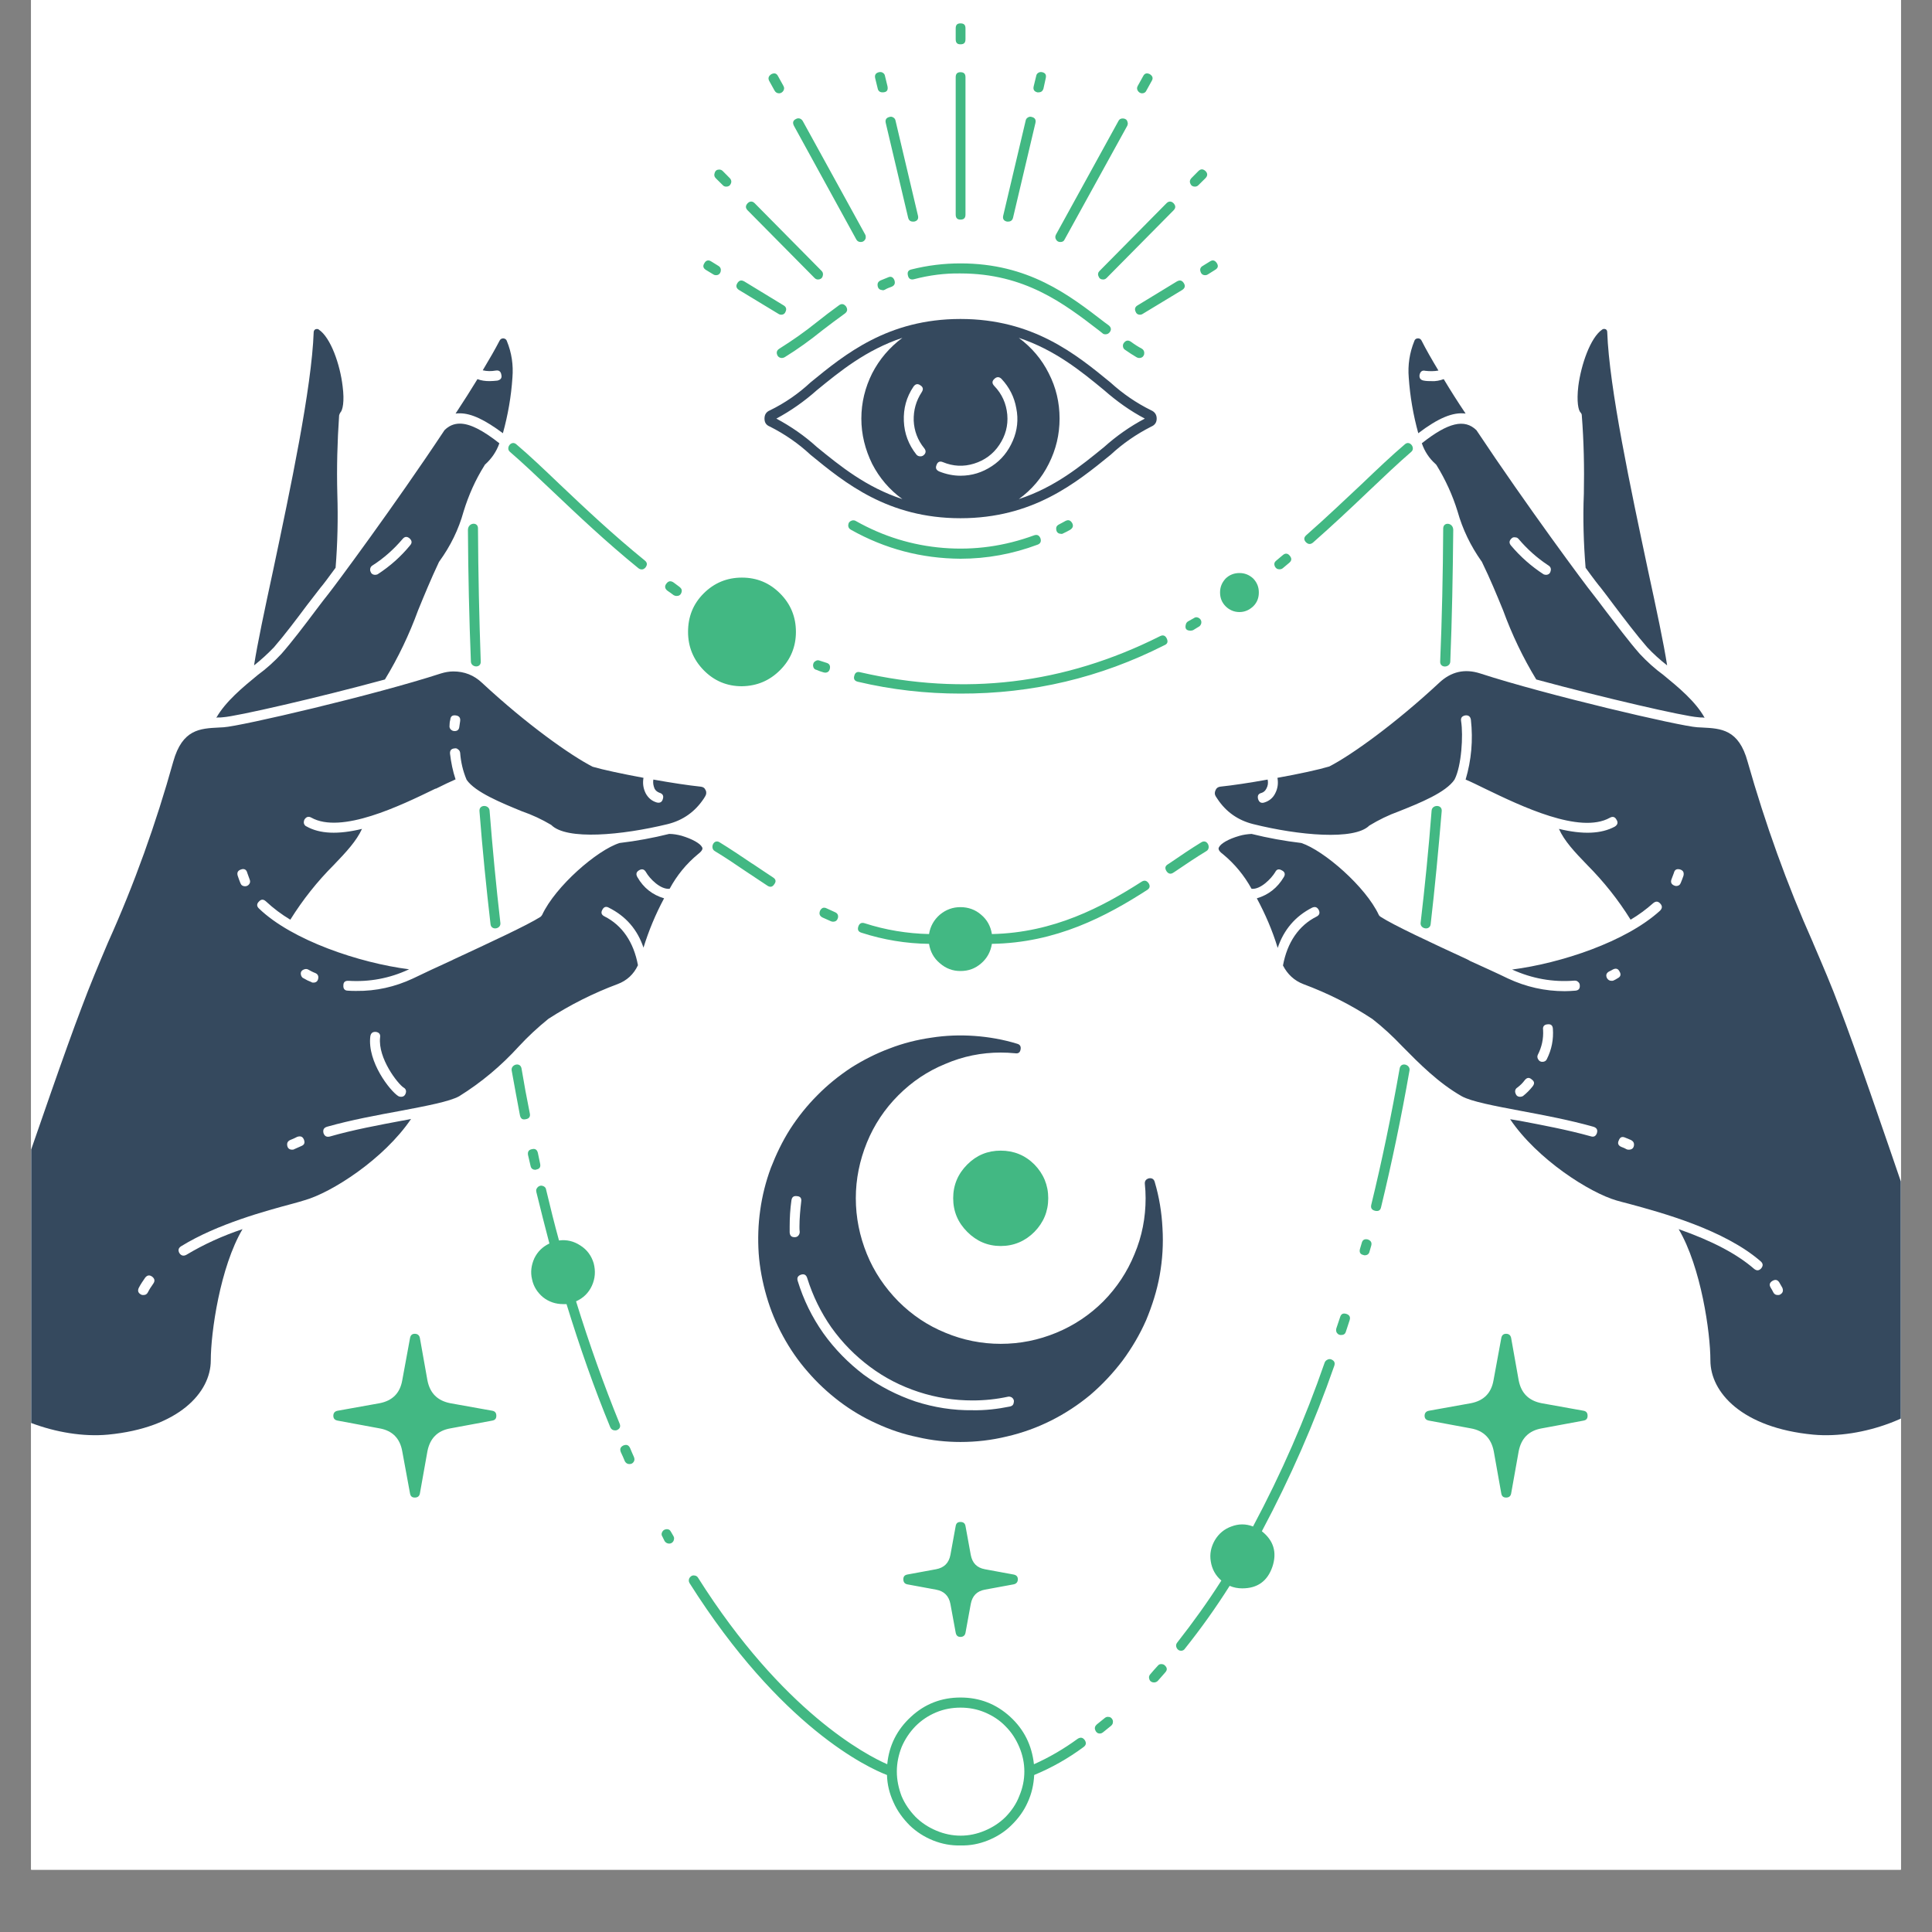 <?xml version="1.0" encoding="UTF-8"?><svg xmlns="http://www.w3.org/2000/svg" xmlns:xlink="http://www.w3.org/1999/xlink" width="30pt" zoomAndPan="magnify" viewBox="0 0 30 30" height="30pt" preserveAspectRatio="xMidYMid meet" version="1.2"><rect x="0" y="0" width="30" height="30" fill="#808080" stroke="none"/><defs><clipPath xml:id="clip1" id="clip1"><path d="M 0.484 0 L 29.516 0 L 29.516 29.031 L 0.484 29.031 Z M 0.484 0 "/></clipPath><clipPath xml:id="clip2" id="clip2"><path d="M 5 6 L 25 6 L 25 28.664 L 5 28.664 Z M 5 6 "/></clipPath><clipPath xml:id="clip3" id="clip3"><path d="M 10 0.355 L 19 0.355 L 19 6 L 10 6 Z M 10 0.355 "/></clipPath><clipPath xml:id="clip4" id="clip4"><path d="M 18 5 L 29.516 5 L 29.516 23 L 18 23 Z M 18 5 "/></clipPath><clipPath xml:id="clip5" id="clip5"><path d="M 0.484 5 L 11 5 L 11 23 L 0.484 23 Z M 0.484 5 "/></clipPath></defs><g xml:id="surface1" id="surface1"><g clip-rule="nonzero" clip-path="url(#clip1)"><path style=" stroke:none;fill-rule:nonzero;fill:rgb(100%,100%,100%);fill-opacity:1;" d="M 0.484 0 L 29.516 0 L 29.516 36.289 L 0.484 36.289 Z M 0.484 0 "/><path style=" stroke:none;fill-rule:nonzero;fill:rgb(100%,100%,100%);fill-opacity:1;" d="M 0.484 0 L 29.516 0 L 29.516 29.031 L 0.484 29.031 Z M 0.484 0 "/><path style=" stroke:none;fill-rule:nonzero;fill:rgb(100%,100%,100%);fill-opacity:1;" d="M 0.484 0 L 29.516 0 L 29.516 29.031 L 0.484 29.031 Z M 0.484 0 "/></g><g clip-rule="nonzero" clip-path="url(#clip2)"><path style=" stroke:none;fill-rule:evenodd;fill:rgb(25.879%,72.159%,51.369%);fill-opacity:1;" d="M 7.266 8.23 C 7.27 8.91 7.285 9.594 7.312 10.273 C 7.316 10.367 7.469 10.379 7.465 10.273 C 7.441 9.602 7.426 8.91 7.422 8.203 C 7.422 8.098 7.266 8.113 7.266 8.23 Z M 7.918 7.016 C 8.117 7.188 8.336 7.395 8.586 7.633 C 8.973 8 9.41 8.414 9.914 8.824 C 9.953 8.852 9.992 8.848 10.023 8.812 C 10.055 8.77 10.051 8.734 10.012 8.703 C 9.512 8.297 9.074 7.883 8.691 7.52 C 8.441 7.281 8.219 7.07 8.016 6.898 C 7.938 6.832 7.848 6.957 7.918 7.016 Z M 7.445 12.594 C 7.492 13.195 7.551 13.785 7.617 14.352 C 7.629 14.453 7.781 14.426 7.77 14.332 C 7.703 13.75 7.648 13.172 7.602 12.586 C 7.594 12.492 7.438 12.488 7.445 12.594 Z M 7.945 16.621 C 7.988 16.859 8.031 17.094 8.074 17.32 C 8.086 17.371 8.113 17.391 8.164 17.379 C 8.215 17.371 8.238 17.34 8.227 17.289 C 8.18 17.059 8.137 16.824 8.098 16.59 C 8.078 16.484 7.93 16.531 7.945 16.621 Z M 11.172 13.078 C 11.332 13.176 11.5 13.289 11.68 13.41 L 11.688 13.414 C 11.789 13.48 11.895 13.555 12.004 13.625 C 12.047 13.652 12.055 13.688 12.023 13.73 C 11.996 13.773 11.961 13.781 11.918 13.754 C 11.805 13.68 11.699 13.609 11.594 13.539 C 11.422 13.422 11.254 13.309 11.098 13.215 C 11.02 13.168 11.082 13.023 11.172 13.078 Z M 21.887 16.621 C 21.758 17.359 21.609 18.07 21.445 18.746 C 21.434 18.797 21.402 18.812 21.352 18.801 C 21.301 18.789 21.281 18.758 21.293 18.707 C 21.457 18.035 21.605 17.324 21.734 16.59 C 21.754 16.484 21.902 16.531 21.887 16.621 Z M 18.656 13.078 C 18.496 13.176 18.328 13.289 18.152 13.41 L 18.133 13.422 C 18.09 13.449 18.086 13.484 18.113 13.527 C 18.141 13.57 18.18 13.578 18.219 13.551 L 18.238 13.539 C 18.41 13.422 18.578 13.309 18.734 13.215 C 18.812 13.168 18.746 13.023 18.656 13.078 Z M 22.387 12.594 C 22.336 13.195 22.281 13.785 22.215 14.352 C 22.203 14.453 22.051 14.426 22.059 14.332 C 22.125 13.77 22.184 13.184 22.23 12.586 C 22.238 12.492 22.395 12.488 22.387 12.594 Z M 22.566 8.23 C 22.559 8.926 22.547 9.613 22.52 10.273 C 22.516 10.371 22.359 10.379 22.363 10.273 C 22.391 9.605 22.406 8.91 22.41 8.207 C 22.41 8.098 22.566 8.113 22.566 8.23 Z M 21.914 7.016 C 21.715 7.188 21.496 7.395 21.246 7.633 C 20.965 7.902 20.68 8.168 20.387 8.426 C 20.348 8.457 20.312 8.453 20.277 8.418 C 20.242 8.379 20.246 8.344 20.285 8.309 C 20.602 8.031 20.898 7.746 21.141 7.52 C 21.391 7.281 21.613 7.07 21.816 6.898 C 21.891 6.832 21.984 6.957 21.914 7.016 Z M 19.867 8.84 C 19.832 8.84 19.809 8.824 19.793 8.789 C 19.781 8.754 19.789 8.727 19.82 8.703 C 19.852 8.676 19.887 8.648 19.918 8.621 C 19.957 8.586 19.996 8.59 20.027 8.629 C 20.062 8.672 20.059 8.707 20.016 8.742 C 19.984 8.77 19.949 8.797 19.918 8.824 C 19.902 8.836 19.887 8.84 19.867 8.84 Z M 10.508 9.254 C 10.488 9.254 10.477 9.25 10.461 9.242 C 10.43 9.219 10.398 9.195 10.363 9.172 C 10.324 9.141 10.316 9.102 10.348 9.062 C 10.379 9.02 10.414 9.016 10.457 9.043 C 10.488 9.066 10.52 9.09 10.551 9.113 C 10.582 9.137 10.594 9.164 10.582 9.199 C 10.57 9.238 10.543 9.254 10.508 9.254 Z M 18.488 9.793 C 18.422 9.793 18.395 9.762 18.414 9.695 C 18.418 9.676 18.43 9.66 18.449 9.648 C 18.48 9.633 18.508 9.613 18.539 9.598 C 18.566 9.578 18.598 9.582 18.625 9.602 C 18.652 9.625 18.66 9.652 18.652 9.684 C 18.645 9.703 18.633 9.723 18.617 9.73 C 18.586 9.75 18.555 9.766 18.527 9.785 C 18.516 9.789 18.5 9.793 18.488 9.793 Z M 12.812 10.445 C 12.805 10.445 12.797 10.441 12.789 10.441 C 12.75 10.43 12.715 10.418 12.68 10.402 C 12.645 10.395 12.629 10.371 12.625 10.336 C 12.625 10.301 12.637 10.277 12.668 10.262 C 12.688 10.25 12.707 10.25 12.727 10.258 C 12.762 10.27 12.797 10.281 12.836 10.293 C 12.875 10.305 12.895 10.332 12.887 10.379 C 12.879 10.422 12.855 10.445 12.812 10.445 Z M 11.52 10.656 C 11.289 10.656 11.09 10.574 10.926 10.406 C 10.766 10.242 10.684 10.043 10.684 9.812 C 10.684 9.578 10.762 9.379 10.926 9.215 C 11.09 9.051 11.289 8.969 11.52 8.969 C 11.754 8.969 11.949 9.051 12.113 9.215 C 12.277 9.379 12.359 9.578 12.359 9.812 C 12.359 10.043 12.277 10.242 12.113 10.406 C 11.949 10.57 11.754 10.652 11.52 10.656 Z M 14.914 10.77 C 14.379 10.77 13.848 10.711 13.32 10.586 C 13.27 10.574 13.25 10.543 13.266 10.492 C 13.277 10.445 13.309 10.426 13.355 10.438 C 14.977 10.812 16.527 10.625 18.012 9.879 C 18.059 9.855 18.094 9.867 18.117 9.914 C 18.141 9.965 18.129 10 18.078 10.02 C 17.086 10.523 16.031 10.773 14.914 10.77 Z M 12.934 14.312 C 12.922 14.312 12.914 14.309 12.902 14.305 C 12.859 14.285 12.812 14.266 12.77 14.246 C 12.727 14.223 12.715 14.188 12.734 14.141 C 12.758 14.098 12.789 14.082 12.836 14.105 C 12.879 14.125 12.922 14.145 12.965 14.164 C 13.004 14.18 13.02 14.211 13.012 14.25 C 13 14.293 12.977 14.312 12.934 14.312 Z M 14.914 15.078 C 14.793 15.078 14.688 15.039 14.594 14.957 C 14.5 14.879 14.445 14.777 14.426 14.656 C 14.07 14.652 13.719 14.594 13.379 14.484 C 13.328 14.469 13.312 14.438 13.328 14.387 C 13.344 14.34 13.375 14.32 13.426 14.336 C 13.75 14.441 14.086 14.496 14.426 14.504 C 14.445 14.383 14.504 14.281 14.594 14.203 C 14.688 14.125 14.793 14.086 14.914 14.086 C 15.035 14.086 15.145 14.125 15.234 14.203 C 15.328 14.281 15.383 14.383 15.402 14.504 C 16.363 14.484 17.117 14.082 17.727 13.691 C 17.77 13.664 17.805 13.672 17.836 13.715 C 17.863 13.758 17.855 13.793 17.812 13.82 C 17.18 14.227 16.402 14.641 15.402 14.656 C 15.383 14.777 15.328 14.879 15.238 14.957 C 15.145 15.039 15.039 15.078 14.914 15.078 Z M 8.312 18.164 C 8.273 18.164 8.246 18.145 8.238 18.102 L 8.199 17.934 C 8.191 17.883 8.211 17.852 8.262 17.844 C 8.309 17.832 8.34 17.852 8.352 17.902 L 8.387 18.07 C 8.398 18.121 8.379 18.152 8.328 18.16 C 8.324 18.164 8.32 18.164 8.312 18.164 Z M 21.191 19.492 C 21.188 19.492 21.18 19.492 21.172 19.488 C 21.121 19.477 21.105 19.445 21.117 19.395 L 21.145 19.301 C 21.156 19.254 21.188 19.234 21.238 19.246 C 21.285 19.262 21.305 19.293 21.293 19.34 L 21.266 19.434 C 21.258 19.473 21.23 19.492 21.191 19.492 Z M 20.824 20.73 C 20.816 20.73 20.809 20.73 20.801 20.727 C 20.781 20.723 20.766 20.707 20.754 20.688 C 20.746 20.668 20.746 20.648 20.75 20.629 C 20.77 20.57 20.789 20.512 20.809 20.453 C 20.824 20.402 20.855 20.387 20.906 20.402 C 20.953 20.418 20.973 20.449 20.957 20.5 C 20.938 20.559 20.918 20.621 20.898 20.68 C 20.887 20.715 20.863 20.73 20.824 20.73 Z M 9.551 22.211 C 9.516 22.211 9.492 22.195 9.477 22.164 C 9.23 21.566 9.004 20.922 8.797 20.25 C 8.781 20.25 8.762 20.25 8.742 20.25 C 8.629 20.25 8.523 20.215 8.434 20.145 C 8.344 20.07 8.285 19.977 8.262 19.867 C 8.234 19.754 8.25 19.645 8.297 19.539 C 8.348 19.434 8.426 19.359 8.531 19.309 C 8.461 19.047 8.395 18.777 8.328 18.508 C 8.32 18.473 8.332 18.449 8.359 18.426 C 8.387 18.406 8.414 18.406 8.445 18.422 C 8.465 18.434 8.477 18.449 8.48 18.473 C 8.543 18.738 8.609 19.004 8.68 19.262 C 8.801 19.246 8.91 19.273 9.012 19.34 C 9.117 19.406 9.184 19.5 9.219 19.617 C 9.25 19.738 9.242 19.852 9.191 19.965 C 9.141 20.074 9.059 20.156 8.945 20.207 C 9.152 20.875 9.379 21.512 9.621 22.105 C 9.641 22.152 9.625 22.188 9.578 22.207 C 9.57 22.211 9.559 22.211 9.551 22.211 Z M 9.773 22.734 C 9.742 22.734 9.719 22.719 9.703 22.691 C 9.684 22.645 9.664 22.598 9.641 22.551 C 9.621 22.5 9.633 22.469 9.68 22.445 C 9.73 22.426 9.762 22.438 9.785 22.488 C 9.805 22.535 9.824 22.582 9.844 22.625 C 9.855 22.652 9.855 22.676 9.84 22.699 C 9.824 22.723 9.805 22.734 9.773 22.734 Z M 6.441 23.254 C 6.398 23.254 6.375 23.234 6.367 23.191 L 6.246 22.535 C 6.211 22.336 6.094 22.215 5.895 22.18 L 5.242 22.059 C 5.199 22.051 5.176 22.027 5.176 21.984 C 5.176 21.941 5.199 21.914 5.242 21.906 L 5.895 21.789 C 6.094 21.75 6.211 21.633 6.246 21.434 L 6.367 20.777 C 6.375 20.734 6.398 20.711 6.441 20.711 C 6.484 20.711 6.512 20.734 6.52 20.777 L 6.637 21.434 C 6.676 21.633 6.793 21.75 6.992 21.789 C 6.996 21.789 7.645 21.906 7.645 21.906 C 7.688 21.914 7.707 21.941 7.707 21.984 C 7.707 22.027 7.688 22.051 7.645 22.059 L 6.992 22.18 C 6.793 22.215 6.676 22.336 6.637 22.535 L 6.52 23.191 C 6.512 23.234 6.484 23.254 6.441 23.254 Z M 23.387 23.254 C 23.344 23.254 23.32 23.234 23.312 23.191 L 23.195 22.535 C 23.156 22.336 23.039 22.215 22.84 22.18 L 22.188 22.059 C 22.145 22.051 22.121 22.027 22.121 21.984 C 22.121 21.941 22.145 21.914 22.188 21.906 L 22.84 21.789 C 23.039 21.75 23.156 21.633 23.191 21.434 L 23.312 20.777 C 23.32 20.734 23.344 20.711 23.387 20.711 C 23.43 20.711 23.457 20.734 23.465 20.777 L 23.582 21.434 C 23.621 21.633 23.738 21.75 23.938 21.789 L 24.59 21.906 C 24.633 21.914 24.652 21.941 24.652 21.984 C 24.652 22.027 24.633 22.051 24.59 22.059 L 23.938 22.18 C 23.738 22.215 23.621 22.336 23.582 22.535 L 23.465 23.191 C 23.457 23.234 23.43 23.254 23.387 23.254 Z M 10.391 23.969 C 10.359 23.969 10.336 23.953 10.32 23.93 L 10.285 23.859 C 10.273 23.844 10.27 23.82 10.277 23.801 C 10.289 23.77 10.309 23.75 10.344 23.746 C 10.379 23.742 10.402 23.754 10.418 23.785 L 10.457 23.852 C 10.473 23.879 10.469 23.902 10.457 23.93 C 10.441 23.957 10.418 23.969 10.391 23.969 Z M 14.914 25.418 C 14.871 25.418 14.848 25.395 14.84 25.352 L 14.758 24.906 C 14.734 24.781 14.66 24.707 14.535 24.684 L 14.09 24.602 C 14.047 24.594 14.027 24.566 14.027 24.523 C 14.027 24.48 14.047 24.457 14.09 24.449 L 14.535 24.367 C 14.66 24.344 14.734 24.27 14.758 24.145 L 14.84 23.695 C 14.848 23.652 14.871 23.633 14.914 23.633 C 14.957 23.633 14.984 23.652 14.992 23.695 L 15.074 24.145 C 15.098 24.27 15.168 24.344 15.293 24.367 L 15.738 24.449 C 15.781 24.457 15.805 24.48 15.805 24.523 C 15.805 24.566 15.781 24.594 15.738 24.602 L 15.293 24.684 C 15.168 24.707 15.098 24.781 15.074 24.906 L 14.992 25.355 C 14.984 25.395 14.957 25.418 14.914 25.418 Z M 18.34 25.633 C 18.309 25.633 18.285 25.617 18.27 25.586 C 18.258 25.559 18.258 25.531 18.281 25.504 C 18.523 25.195 18.754 24.875 18.965 24.543 C 18.875 24.465 18.82 24.367 18.801 24.246 C 18.781 24.129 18.805 24.02 18.863 23.918 C 18.926 23.812 19.012 23.742 19.121 23.703 C 19.234 23.66 19.344 23.66 19.457 23.703 C 19.895 22.883 20.266 22.035 20.57 21.156 C 20.578 21.137 20.594 21.121 20.613 21.113 C 20.633 21.102 20.652 21.102 20.672 21.109 C 20.719 21.129 20.734 21.16 20.719 21.207 C 20.41 22.094 20.035 22.949 19.594 23.777 C 19.777 23.922 19.832 24.105 19.758 24.328 C 19.68 24.555 19.523 24.664 19.289 24.664 C 19.223 24.664 19.156 24.652 19.094 24.625 C 18.879 24.965 18.648 25.289 18.398 25.602 C 18.387 25.621 18.363 25.633 18.34 25.633 Z M 17.918 26.125 C 17.887 26.125 17.859 26.109 17.848 26.078 C 17.836 26.047 17.84 26.02 17.863 25.996 C 17.898 25.953 17.938 25.91 17.977 25.867 C 17.992 25.848 18.008 25.84 18.031 25.84 C 18.051 25.84 18.07 25.844 18.086 25.859 C 18.125 25.895 18.129 25.93 18.094 25.969 C 18.055 26.012 18.016 26.059 17.977 26.102 C 17.961 26.117 17.941 26.125 17.918 26.125 Z M 17.078 26.918 C 17.043 26.918 17.02 26.898 17.008 26.867 C 16.992 26.832 17.004 26.801 17.031 26.777 C 17.07 26.746 17.113 26.711 17.156 26.676 C 17.172 26.664 17.191 26.656 17.211 26.66 C 17.234 26.66 17.25 26.668 17.266 26.688 C 17.277 26.703 17.285 26.723 17.281 26.742 C 17.281 26.766 17.27 26.781 17.254 26.797 C 17.211 26.832 17.168 26.867 17.129 26.898 C 17.113 26.91 17.098 26.918 17.078 26.918 Z M 14.914 26.516 C 14.785 26.516 14.656 26.539 14.535 26.59 C 14.414 26.641 14.309 26.711 14.215 26.805 C 14.125 26.898 14.051 27.008 14 27.129 C 13.953 27.25 13.926 27.375 13.926 27.508 C 13.926 27.641 13.953 27.766 14 27.891 C 14.051 28.012 14.125 28.117 14.215 28.211 C 14.309 28.305 14.418 28.375 14.539 28.426 C 14.66 28.477 14.785 28.504 14.918 28.504 C 15.047 28.504 15.172 28.477 15.293 28.426 C 15.414 28.375 15.523 28.305 15.617 28.211 C 15.707 28.117 15.781 28.012 15.828 27.887 C 15.879 27.766 15.906 27.641 15.906 27.508 C 15.906 27.375 15.879 27.25 15.828 27.129 C 15.777 27.008 15.707 26.898 15.613 26.805 C 15.523 26.711 15.414 26.641 15.293 26.59 C 15.172 26.539 15.047 26.516 14.914 26.516 Z M 14.914 28.656 C 15.062 28.66 15.203 28.633 15.34 28.578 C 15.477 28.523 15.602 28.445 15.707 28.34 C 15.812 28.238 15.898 28.121 15.957 27.988 C 16.02 27.852 16.051 27.711 16.059 27.562 C 16.332 27.449 16.586 27.305 16.824 27.129 C 16.867 27.098 16.871 27.062 16.844 27.02 C 16.812 26.977 16.777 26.973 16.734 27 C 16.52 27.156 16.293 27.289 16.055 27.395 C 16.023 27.102 15.902 26.855 15.684 26.656 C 15.465 26.457 15.211 26.359 14.914 26.359 C 14.621 26.359 14.363 26.457 14.148 26.656 C 13.93 26.855 13.805 27.102 13.777 27.395 C 13.453 27.254 12.152 26.578 10.84 24.5 C 10.828 24.48 10.812 24.469 10.789 24.465 C 10.758 24.457 10.73 24.469 10.711 24.496 C 10.691 24.523 10.691 24.555 10.707 24.582 C 12.125 26.824 13.477 27.449 13.773 27.562 C 13.777 27.711 13.812 27.852 13.875 27.988 C 13.934 28.121 14.02 28.238 14.125 28.344 C 14.23 28.445 14.352 28.523 14.488 28.578 C 14.625 28.633 14.77 28.66 14.914 28.656 Z M 19.246 9.504 C 19.164 9.504 19.09 9.473 19.031 9.414 C 18.973 9.355 18.945 9.285 18.945 9.199 C 18.945 9.117 18.973 9.047 19.031 8.984 C 19.09 8.926 19.164 8.898 19.246 8.898 C 19.328 8.898 19.398 8.926 19.461 8.984 C 19.52 9.047 19.547 9.117 19.547 9.199 C 19.547 9.285 19.52 9.355 19.461 9.414 C 19.398 9.473 19.328 9.504 19.246 9.504 Z M 19.246 9.504 "/></g><g clip-rule="nonzero" clip-path="url(#clip3)"><path style=" stroke:none;fill-rule:evenodd;fill:rgb(25.879%,72.159%,51.369%);fill-opacity:1;" d="M 14.914 0.688 C 14.863 0.688 14.84 0.664 14.84 0.609 L 14.84 0.441 C 14.84 0.387 14.863 0.363 14.914 0.363 C 14.969 0.363 14.992 0.387 14.992 0.441 L 14.992 0.609 C 14.992 0.664 14.969 0.688 14.914 0.688 Z M 13.703 1.434 C 13.664 1.434 13.637 1.414 13.629 1.375 L 13.59 1.215 C 13.578 1.164 13.598 1.133 13.648 1.121 C 13.668 1.117 13.688 1.117 13.707 1.129 C 13.727 1.141 13.738 1.156 13.742 1.18 L 13.781 1.34 C 13.793 1.402 13.77 1.434 13.703 1.434 Z M 16.125 1.434 C 16.121 1.434 16.113 1.434 16.109 1.434 C 16.059 1.422 16.039 1.391 16.051 1.34 L 16.09 1.18 C 16.094 1.156 16.105 1.141 16.125 1.129 C 16.145 1.117 16.164 1.117 16.184 1.121 C 16.234 1.133 16.25 1.164 16.238 1.215 L 16.203 1.375 C 16.191 1.414 16.168 1.434 16.125 1.434 Z M 12.098 1.449 C 12.066 1.449 12.043 1.434 12.027 1.406 L 11.945 1.258 C 11.922 1.215 11.934 1.18 11.977 1.152 C 12.023 1.129 12.059 1.137 12.082 1.184 L 12.164 1.332 C 12.18 1.359 12.18 1.383 12.164 1.41 C 12.148 1.434 12.125 1.449 12.098 1.449 Z M 17.734 1.449 C 17.707 1.449 17.684 1.434 17.668 1.41 C 17.652 1.383 17.652 1.359 17.668 1.332 L 17.75 1.184 C 17.773 1.137 17.809 1.129 17.855 1.152 C 17.898 1.18 17.91 1.215 17.883 1.258 L 17.801 1.406 C 17.789 1.434 17.766 1.449 17.734 1.449 Z M 11.277 2.898 C 11.254 2.898 11.238 2.891 11.223 2.875 L 11.113 2.766 C 11.09 2.742 11.086 2.715 11.098 2.684 C 11.109 2.648 11.133 2.633 11.168 2.633 C 11.191 2.633 11.207 2.641 11.223 2.656 L 11.332 2.766 C 11.355 2.789 11.363 2.82 11.348 2.852 C 11.336 2.883 11.312 2.898 11.277 2.898 Z M 18.555 2.898 C 18.52 2.898 18.496 2.883 18.484 2.852 C 18.469 2.82 18.477 2.789 18.5 2.766 L 18.609 2.656 C 18.645 2.621 18.68 2.621 18.719 2.656 C 18.754 2.691 18.754 2.73 18.719 2.766 L 18.609 2.875 C 18.594 2.891 18.574 2.898 18.555 2.898 Z M 14.914 3.41 C 14.863 3.41 14.84 3.383 14.84 3.332 L 14.84 1.199 C 14.84 1.148 14.863 1.121 14.914 1.121 C 14.969 1.121 14.992 1.148 14.992 1.199 L 14.992 3.332 C 14.992 3.383 14.969 3.41 14.914 3.41 Z M 14.176 3.441 C 14.137 3.441 14.113 3.422 14.102 3.383 L 13.754 1.91 C 13.742 1.859 13.762 1.828 13.812 1.816 C 13.832 1.809 13.852 1.812 13.871 1.824 C 13.891 1.836 13.902 1.852 13.906 1.875 L 14.254 3.348 C 14.266 3.398 14.246 3.43 14.195 3.441 C 14.188 3.441 14.184 3.441 14.176 3.441 Z M 15.652 3.441 C 15.648 3.441 15.641 3.441 15.637 3.441 C 15.586 3.43 15.566 3.398 15.578 3.348 L 15.926 1.875 C 15.93 1.852 15.941 1.836 15.961 1.824 C 15.98 1.812 16 1.809 16.02 1.816 C 16.07 1.828 16.09 1.859 16.078 1.91 L 15.73 3.383 C 15.719 3.422 15.695 3.441 15.652 3.441 Z M 13.367 3.758 C 13.336 3.758 13.312 3.746 13.297 3.719 L 12.328 1.953 C 12.305 1.906 12.312 1.871 12.359 1.848 C 12.379 1.836 12.398 1.836 12.418 1.84 C 12.438 1.848 12.453 1.859 12.465 1.879 L 13.434 3.641 C 13.445 3.66 13.445 3.68 13.441 3.703 C 13.434 3.723 13.422 3.738 13.402 3.75 C 13.391 3.754 13.379 3.758 13.367 3.758 Z M 16.465 3.758 C 16.434 3.758 16.414 3.746 16.398 3.719 C 16.383 3.695 16.383 3.668 16.398 3.641 L 17.367 1.879 C 17.383 1.848 17.41 1.836 17.445 1.84 C 17.477 1.844 17.5 1.859 17.508 1.895 C 17.516 1.914 17.512 1.934 17.504 1.953 L 16.531 3.719 C 16.52 3.746 16.496 3.758 16.465 3.758 Z M 11.117 4.273 C 11.102 4.273 11.09 4.27 11.078 4.262 L 10.961 4.191 C 10.918 4.164 10.91 4.129 10.938 4.086 C 10.961 4.043 11 4.031 11.043 4.059 L 11.156 4.129 C 11.188 4.148 11.199 4.18 11.191 4.215 C 11.18 4.254 11.156 4.273 11.117 4.273 Z M 18.715 4.273 C 18.676 4.273 18.652 4.254 18.641 4.215 C 18.629 4.18 18.641 4.148 18.676 4.129 L 18.789 4.059 C 18.832 4.031 18.867 4.043 18.895 4.086 C 18.922 4.129 18.914 4.164 18.867 4.191 L 18.754 4.262 C 18.742 4.27 18.73 4.273 18.715 4.273 Z M 12.703 4.34 C 12.734 4.34 12.762 4.324 12.773 4.293 C 12.785 4.258 12.781 4.23 12.758 4.207 L 11.719 3.156 C 11.684 3.121 11.645 3.121 11.609 3.156 C 11.574 3.195 11.574 3.23 11.609 3.266 L 12.648 4.316 C 12.664 4.332 12.68 4.34 12.703 4.34 Z M 17.129 4.34 C 17.152 4.34 17.168 4.332 17.184 4.316 L 18.223 3.266 C 18.258 3.23 18.258 3.195 18.223 3.156 C 18.188 3.121 18.148 3.121 18.113 3.156 L 17.074 4.207 C 17.051 4.23 17.043 4.258 17.059 4.293 C 17.07 4.324 17.094 4.34 17.129 4.34 Z M 13.703 4.504 C 13.664 4.504 13.637 4.484 13.629 4.445 C 13.621 4.402 13.633 4.375 13.672 4.355 C 13.707 4.34 13.746 4.324 13.785 4.309 C 13.832 4.285 13.867 4.301 13.887 4.348 C 13.906 4.398 13.891 4.434 13.844 4.453 C 13.809 4.465 13.77 4.48 13.738 4.5 C 13.727 4.504 13.715 4.508 13.703 4.508 Z M 12.129 4.887 C 12.113 4.887 12.102 4.883 12.09 4.875 L 11.477 4.504 C 11.434 4.477 11.422 4.441 11.449 4.398 C 11.477 4.352 11.512 4.344 11.559 4.371 L 12.168 4.742 C 12.203 4.762 12.215 4.793 12.203 4.828 C 12.191 4.867 12.168 4.887 12.129 4.887 Z M 17.703 4.887 C 17.664 4.887 17.641 4.867 17.629 4.828 C 17.617 4.793 17.629 4.762 17.664 4.742 L 18.273 4.371 C 18.32 4.344 18.355 4.352 18.383 4.398 C 18.41 4.441 18.398 4.477 18.355 4.504 L 17.742 4.875 C 17.73 4.883 17.719 4.887 17.703 4.887 Z M 17.168 5.191 C 17.148 5.191 17.133 5.188 17.121 5.176 L 17.062 5.129 C 16.523 4.715 15.914 4.246 14.914 4.246 C 14.672 4.242 14.43 4.273 14.191 4.336 C 14.141 4.348 14.109 4.328 14.098 4.277 C 14.086 4.227 14.102 4.195 14.152 4.184 C 14.402 4.121 14.656 4.09 14.914 4.09 C 15.969 4.09 16.598 4.578 17.156 5.008 L 17.215 5.051 C 17.254 5.082 17.262 5.121 17.23 5.16 C 17.215 5.18 17.191 5.191 17.168 5.191 Z M 12.141 5.559 C 12.156 5.559 12.168 5.555 12.184 5.547 C 12.387 5.422 12.582 5.281 12.77 5.129 C 12.883 5.043 13 4.953 13.121 4.867 C 13.16 4.836 13.164 4.801 13.137 4.758 C 13.105 4.719 13.07 4.711 13.031 4.738 C 12.906 4.828 12.789 4.918 12.676 5.008 C 12.492 5.156 12.301 5.289 12.102 5.414 C 12.059 5.441 12.051 5.477 12.074 5.523 C 12.09 5.547 12.113 5.559 12.141 5.559 Z M 17.688 5.559 C 17.676 5.559 17.66 5.555 17.648 5.547 C 17.594 5.516 17.535 5.477 17.473 5.434 C 17.453 5.422 17.441 5.406 17.438 5.383 C 17.434 5.363 17.438 5.344 17.449 5.328 C 17.48 5.285 17.516 5.277 17.559 5.305 C 17.617 5.348 17.672 5.383 17.73 5.414 C 17.762 5.434 17.773 5.465 17.766 5.504 C 17.754 5.539 17.73 5.559 17.688 5.559 Z M 17.688 5.559 "/></g><path style=" stroke:none;fill-rule:evenodd;fill:rgb(20.779%,28.629%,36.859%);fill-opacity:1;" d="M 14.293 7.086 C 14.266 7.086 14.246 7.078 14.23 7.059 C 14.109 6.906 14.043 6.734 14.035 6.539 C 14.027 6.344 14.074 6.168 14.184 6.004 C 14.215 5.961 14.25 5.953 14.293 5.984 C 14.336 6.012 14.34 6.047 14.312 6.09 C 14.223 6.227 14.184 6.371 14.188 6.531 C 14.195 6.691 14.25 6.836 14.352 6.961 C 14.383 7 14.379 7.039 14.34 7.07 C 14.324 7.082 14.309 7.086 14.293 7.086 Z M 14.914 7.387 C 14.801 7.387 14.688 7.363 14.582 7.32 C 14.535 7.297 14.523 7.266 14.543 7.219 C 14.559 7.172 14.594 7.156 14.641 7.176 C 14.801 7.242 14.961 7.25 15.125 7.199 C 15.289 7.148 15.422 7.051 15.516 6.91 C 15.613 6.766 15.656 6.609 15.641 6.438 C 15.625 6.266 15.559 6.117 15.438 5.992 C 15.402 5.953 15.402 5.918 15.441 5.883 C 15.477 5.848 15.516 5.848 15.551 5.883 C 15.672 6.012 15.75 6.164 15.781 6.34 C 15.816 6.512 15.797 6.684 15.727 6.844 C 15.656 7.008 15.551 7.141 15.402 7.238 C 15.254 7.336 15.094 7.387 14.914 7.387 Z M 12.055 6.5 C 12.281 6.621 12.492 6.766 12.684 6.941 C 13.043 7.234 13.449 7.566 14.012 7.75 C 13.812 7.605 13.656 7.422 13.543 7.203 C 13.434 6.98 13.375 6.746 13.375 6.5 C 13.375 6.25 13.434 6.016 13.543 5.797 C 13.656 5.578 13.812 5.395 14.012 5.246 C 13.449 5.434 13.047 5.762 12.684 6.059 C 12.492 6.23 12.281 6.379 12.055 6.5 Z M 15.82 5.246 C 16.02 5.395 16.176 5.578 16.285 5.797 C 16.398 6.016 16.453 6.25 16.453 6.5 C 16.453 6.746 16.398 6.98 16.285 7.203 C 16.176 7.422 16.02 7.605 15.82 7.75 C 16.383 7.566 16.785 7.234 17.145 6.941 C 17.336 6.77 17.547 6.621 17.777 6.5 C 17.547 6.379 17.34 6.23 17.145 6.059 C 16.785 5.762 16.383 5.434 15.82 5.246 Z M 14.914 8.047 C 16.039 8.047 16.707 7.5 17.246 7.062 C 17.434 6.887 17.645 6.742 17.875 6.625 C 17.93 6.602 17.961 6.562 17.961 6.5 C 17.961 6.438 17.93 6.395 17.875 6.371 C 17.645 6.258 17.434 6.113 17.242 5.938 C 16.707 5.5 16.039 4.953 14.914 4.953 C 13.789 4.953 13.121 5.5 12.586 5.938 C 12.398 6.113 12.188 6.258 11.957 6.371 C 11.898 6.395 11.871 6.438 11.871 6.5 C 11.871 6.562 11.898 6.602 11.957 6.625 C 12.188 6.742 12.398 6.887 12.586 7.062 C 13.121 7.5 13.789 8.047 14.914 8.047 Z M 14.914 8.047 "/><g clip-rule="nonzero" clip-path="url(#clip4)"><path style=" stroke:none;fill-rule:evenodd;fill:rgb(20.779%,28.629%,36.859%);fill-opacity:1;" d="M 22.02 5.254 C 21.988 5.254 21.969 5.27 21.961 5.297 C 21.887 5.48 21.859 5.668 21.875 5.863 C 21.895 6.156 21.945 6.445 22.023 6.727 C 22.332 6.492 22.562 6.395 22.758 6.422 C 22.629 6.23 22.516 6.051 22.418 5.887 C 22.355 5.91 22.293 5.922 22.23 5.918 C 22.191 5.918 22.148 5.918 22.109 5.91 C 22.059 5.902 22.035 5.871 22.043 5.82 C 22.055 5.77 22.082 5.746 22.133 5.758 C 22.199 5.766 22.27 5.766 22.336 5.754 C 22.23 5.578 22.141 5.422 22.074 5.289 C 22.062 5.266 22.043 5.254 22.02 5.254 Z M 24.004 8.926 C 23.992 8.926 23.98 8.922 23.969 8.918 C 23.777 8.793 23.609 8.645 23.461 8.469 C 23.43 8.43 23.434 8.395 23.473 8.359 C 23.488 8.344 23.508 8.34 23.527 8.344 C 23.551 8.344 23.566 8.352 23.582 8.371 C 23.715 8.527 23.867 8.664 24.039 8.777 C 24.074 8.797 24.09 8.828 24.078 8.867 C 24.07 8.906 24.043 8.926 24.004 8.926 Z M 24.621 8.816 C 24.754 9 24.828 9.094 24.852 9.121 C 24.898 9.18 24.969 9.273 25.062 9.398 C 25.219 9.605 25.414 9.863 25.578 10.051 C 25.672 10.152 25.777 10.246 25.887 10.332 C 25.836 10 25.723 9.469 25.59 8.855 C 25.324 7.598 24.988 6.027 24.957 5.156 C 24.957 5.137 24.949 5.121 24.934 5.113 C 24.914 5.105 24.895 5.105 24.879 5.117 C 24.695 5.242 24.551 5.664 24.508 5.996 C 24.48 6.238 24.508 6.371 24.543 6.406 C 24.555 6.418 24.562 6.434 24.562 6.449 C 24.594 6.855 24.602 7.262 24.594 7.668 C 24.578 8.051 24.59 8.434 24.621 8.816 Z M 23.855 10.551 C 23.648 10.211 23.477 9.852 23.34 9.477 C 23.242 9.238 23.141 8.992 23.012 8.727 C 23.012 8.723 23.008 8.719 23.004 8.715 C 22.836 8.477 22.711 8.219 22.633 7.941 C 22.555 7.688 22.445 7.449 22.309 7.227 C 22.305 7.219 22.297 7.211 22.293 7.207 C 22.191 7.117 22.121 7.008 22.078 6.883 C 22.488 6.559 22.742 6.5 22.926 6.68 C 23.707 7.855 24.633 9.102 24.73 9.219 C 24.777 9.277 24.855 9.383 24.938 9.492 C 25.098 9.699 25.293 9.961 25.461 10.152 C 25.574 10.273 25.695 10.383 25.828 10.48 C 26.062 10.672 26.328 10.891 26.469 11.145 L 26.438 11.141 C 26.414 11.141 26.391 11.141 26.367 11.137 C 26.16 11.125 24.887 10.832 23.855 10.551 Z M 26.027 13.758 C 26.016 13.758 26.008 13.754 25.996 13.75 C 25.949 13.73 25.938 13.695 25.957 13.648 C 25.969 13.617 25.98 13.586 25.992 13.555 C 26.004 13.504 26.035 13.488 26.086 13.5 C 26.137 13.516 26.152 13.547 26.141 13.598 C 26.129 13.637 26.113 13.672 26.098 13.711 C 26.086 13.742 26.062 13.758 26.027 13.758 Z M 25.023 15.23 C 24.992 15.23 24.969 15.215 24.953 15.188 C 24.93 15.141 24.945 15.105 24.992 15.082 C 25.008 15.074 25.027 15.066 25.043 15.055 C 25.09 15.031 25.125 15.039 25.148 15.086 C 25.176 15.133 25.164 15.168 25.117 15.191 C 25.098 15.203 25.078 15.215 25.059 15.223 C 25.047 15.23 25.035 15.23 25.023 15.23 Z M 23.949 16.488 C 23.922 16.488 23.902 16.477 23.887 16.453 C 23.871 16.43 23.867 16.402 23.879 16.379 C 23.941 16.258 23.969 16.129 23.961 15.992 C 23.953 15.941 23.977 15.91 24.027 15.906 C 24.082 15.898 24.109 15.922 24.113 15.973 C 24.125 16.141 24.094 16.297 24.02 16.445 C 24.008 16.473 23.984 16.488 23.949 16.488 Z M 23.605 17.031 C 23.566 17.031 23.543 17.012 23.531 16.973 C 23.52 16.938 23.531 16.906 23.562 16.887 C 23.605 16.855 23.645 16.816 23.676 16.773 C 23.711 16.73 23.746 16.727 23.785 16.762 C 23.828 16.793 23.832 16.828 23.797 16.871 C 23.754 16.926 23.703 16.977 23.648 17.02 C 23.633 17.027 23.621 17.031 23.605 17.031 Z M 25.293 17.852 C 25.285 17.852 25.273 17.852 25.262 17.848 C 25.234 17.832 25.207 17.82 25.176 17.809 C 25.129 17.789 25.113 17.754 25.137 17.707 C 25.156 17.656 25.188 17.645 25.234 17.664 C 25.266 17.676 25.297 17.691 25.328 17.703 C 25.363 17.723 25.379 17.75 25.371 17.793 C 25.363 17.832 25.336 17.852 25.293 17.852 Z M 27.605 20.109 C 27.574 20.109 27.551 20.098 27.535 20.066 C 27.523 20.043 27.512 20.02 27.496 19.996 C 27.469 19.953 27.477 19.918 27.52 19.891 C 27.566 19.863 27.602 19.871 27.629 19.914 C 27.645 19.941 27.66 19.969 27.676 19.996 C 27.695 20.043 27.684 20.078 27.641 20.102 C 27.629 20.109 27.617 20.109 27.605 20.109 Z M 26.066 19.086 C 26.414 19.676 26.559 20.691 26.559 21.125 C 26.559 21.621 27.051 22.172 28.156 22.277 C 28.922 22.348 29.871 21.992 30.266 21.477 C 30.371 21.344 30.48 21.137 30.402 20.914 C 30.172 20.254 29.91 19.496 29.66 18.758 L 29.637 18.699 C 29.219 17.477 28.824 16.324 28.566 15.648 C 28.441 15.309 28.301 14.988 28.156 14.648 L 28.152 14.637 C 27.746 13.727 27.41 12.789 27.137 11.828 C 27 11.324 26.723 11.312 26.434 11.297 C 26.406 11.297 26.383 11.293 26.355 11.293 C 26.09 11.277 24.016 10.793 22.984 10.457 C 22.742 10.379 22.531 10.43 22.348 10.602 C 21.656 11.246 20.977 11.73 20.641 11.902 C 20.469 11.953 20.18 12.016 19.836 12.078 C 19.852 12.164 19.84 12.246 19.801 12.32 C 19.766 12.391 19.707 12.438 19.633 12.461 C 19.582 12.477 19.551 12.457 19.535 12.406 C 19.523 12.355 19.539 12.324 19.59 12.312 C 19.625 12.301 19.648 12.277 19.664 12.246 C 19.688 12.203 19.695 12.156 19.684 12.105 C 19.402 12.156 19.141 12.195 18.949 12.215 C 18.914 12.219 18.887 12.238 18.875 12.27 C 18.859 12.305 18.859 12.336 18.879 12.367 L 18.902 12.402 C 19.035 12.605 19.223 12.738 19.461 12.797 C 20.168 12.973 21.031 13.051 21.262 12.82 C 21.41 12.73 21.562 12.656 21.723 12.598 C 22.047 12.469 22.453 12.305 22.586 12.105 C 22.695 11.895 22.723 11.418 22.688 11.199 C 22.68 11.148 22.699 11.121 22.75 11.109 C 22.801 11.102 22.832 11.125 22.84 11.176 C 22.875 11.492 22.848 11.801 22.758 12.105 C 22.836 12.137 22.945 12.191 23.066 12.25 C 23.617 12.516 24.531 12.957 24.996 12.699 C 25.043 12.672 25.078 12.684 25.102 12.73 C 25.129 12.773 25.117 12.809 25.074 12.836 C 24.863 12.949 24.582 12.961 24.207 12.871 C 24.293 13.062 24.449 13.227 24.645 13.43 C 24.902 13.688 25.129 13.973 25.32 14.281 C 25.445 14.207 25.562 14.121 25.672 14.023 C 25.711 13.992 25.746 13.992 25.781 14.031 C 25.816 14.07 25.812 14.105 25.777 14.141 C 25.246 14.625 24.238 14.957 23.48 15.055 C 23.789 15.195 24.109 15.254 24.449 15.227 C 24.469 15.227 24.488 15.23 24.504 15.246 C 24.52 15.258 24.531 15.277 24.531 15.301 C 24.535 15.352 24.512 15.379 24.461 15.383 C 24.406 15.387 24.352 15.391 24.297 15.391 C 23.988 15.391 23.695 15.324 23.418 15.195 C 23.25 15.113 23.043 15.02 22.828 14.922 L 22.785 14.898 C 22.219 14.637 21.641 14.367 21.441 14.238 C 21.43 14.23 21.418 14.223 21.41 14.207 C 21.207 13.77 20.559 13.207 20.207 13.09 C 19.945 13.059 19.688 13.012 19.434 12.949 C 19.367 12.953 19.305 12.961 19.242 12.98 C 19.078 13.027 18.953 13.098 18.926 13.16 C 18.922 13.168 18.906 13.203 18.988 13.262 C 19.172 13.414 19.32 13.594 19.434 13.801 C 19.574 13.816 19.742 13.641 19.801 13.543 C 19.824 13.496 19.859 13.488 19.906 13.516 C 19.953 13.539 19.961 13.578 19.934 13.621 C 19.836 13.785 19.699 13.895 19.516 13.949 C 19.648 14.195 19.758 14.449 19.84 14.719 C 19.934 14.438 20.113 14.227 20.375 14.094 C 20.422 14.074 20.453 14.086 20.477 14.129 C 20.5 14.176 20.488 14.211 20.441 14.234 C 20.168 14.371 19.988 14.633 19.922 14.992 C 19.992 15.129 20.098 15.227 20.238 15.281 C 20.617 15.422 20.977 15.602 21.312 15.824 C 21.477 15.953 21.629 16.094 21.773 16.246 C 22.039 16.516 22.336 16.816 22.699 17.023 C 22.848 17.105 23.203 17.172 23.617 17.25 C 23.969 17.316 24.371 17.391 24.742 17.496 C 24.793 17.512 24.812 17.543 24.797 17.594 C 24.781 17.641 24.75 17.66 24.703 17.645 C 24.34 17.543 23.941 17.469 23.59 17.402 L 23.562 17.398 L 23.449 17.379 C 23.871 18.004 24.684 18.52 25.102 18.641 C 25.152 18.656 25.215 18.672 25.289 18.691 C 25.809 18.832 26.773 19.094 27.34 19.586 C 27.379 19.621 27.379 19.656 27.348 19.695 C 27.312 19.734 27.277 19.734 27.238 19.703 C 26.973 19.473 26.59 19.27 26.066 19.086 Z M 26.066 19.086 "/></g><g clip-rule="nonzero" clip-path="url(#clip5)"><path style=" stroke:none;fill-rule:evenodd;fill:rgb(20.779%,28.629%,36.859%);fill-opacity:1;" d="M 7.141 6.418 C 7.32 6.418 7.531 6.52 7.809 6.727 C 7.887 6.445 7.938 6.156 7.957 5.863 C 7.973 5.668 7.945 5.477 7.871 5.297 C 7.863 5.27 7.844 5.258 7.816 5.254 C 7.789 5.254 7.77 5.266 7.758 5.289 C 7.691 5.418 7.602 5.574 7.496 5.75 C 7.562 5.766 7.629 5.766 7.699 5.754 C 7.75 5.746 7.777 5.77 7.785 5.82 C 7.797 5.871 7.773 5.898 7.723 5.91 C 7.684 5.914 7.641 5.918 7.602 5.918 C 7.535 5.918 7.473 5.91 7.414 5.887 C 7.316 6.047 7.203 6.227 7.074 6.422 C 7.098 6.418 7.117 6.418 7.141 6.418 Z M 5.828 8.926 C 5.785 8.926 5.762 8.906 5.75 8.867 C 5.742 8.828 5.754 8.797 5.789 8.777 C 5.965 8.664 6.117 8.527 6.25 8.371 C 6.285 8.328 6.32 8.328 6.359 8.359 C 6.398 8.395 6.402 8.43 6.367 8.469 C 6.223 8.645 6.055 8.793 5.863 8.918 C 5.852 8.922 5.84 8.926 5.828 8.926 Z M 4.922 5.109 C 4.914 5.109 4.906 5.109 4.898 5.113 C 4.883 5.121 4.871 5.137 4.871 5.156 C 4.84 6.027 4.508 7.594 4.242 8.852 C 4.109 9.469 3.996 10 3.945 10.332 C 4.055 10.246 4.156 10.152 4.254 10.051 C 4.414 9.867 4.609 9.609 4.766 9.398 C 4.855 9.281 4.934 9.18 4.98 9.121 C 5.012 9.086 5.102 8.965 5.211 8.816 C 5.242 8.434 5.25 8.055 5.238 7.672 C 5.227 7.262 5.238 6.855 5.266 6.449 C 5.27 6.434 5.277 6.418 5.285 6.406 C 5.32 6.371 5.352 6.238 5.32 5.996 C 5.281 5.664 5.137 5.242 4.949 5.117 C 4.941 5.109 4.934 5.109 4.922 5.109 Z M 7.141 6.578 C 7.297 6.578 7.496 6.68 7.754 6.883 C 7.711 7.008 7.637 7.117 7.539 7.207 C 7.531 7.211 7.527 7.219 7.523 7.227 C 7.383 7.449 7.277 7.688 7.199 7.941 C 7.121 8.223 6.996 8.477 6.824 8.715 C 6.82 8.719 6.82 8.723 6.816 8.727 C 6.691 8.992 6.59 9.238 6.492 9.477 C 6.355 9.852 6.184 10.211 5.977 10.551 C 4.945 10.832 3.668 11.125 3.465 11.137 C 3.441 11.141 3.414 11.141 3.391 11.141 L 3.379 11.141 L 3.359 11.145 C 3.504 10.891 3.77 10.672 4.004 10.48 C 4.137 10.383 4.258 10.273 4.371 10.152 C 4.535 9.965 4.734 9.703 4.895 9.488 C 4.98 9.375 5.055 9.277 5.102 9.219 C 5.199 9.098 6.125 7.852 6.902 6.68 C 6.969 6.613 7.047 6.578 7.141 6.578 Z M 7.059 11.352 C 7.105 11.352 7.129 11.328 7.133 11.281 C 7.137 11.25 7.141 11.223 7.145 11.199 C 7.152 11.148 7.133 11.117 7.078 11.109 C 7.027 11.102 6.996 11.121 6.992 11.176 C 6.984 11.203 6.98 11.234 6.98 11.27 C 6.977 11.289 6.984 11.309 6.996 11.324 C 7.016 11.344 7.035 11.352 7.059 11.352 Z M 3.805 13.762 C 3.77 13.762 3.746 13.746 3.734 13.715 C 3.719 13.676 3.703 13.637 3.691 13.598 C 3.676 13.547 3.695 13.516 3.746 13.5 C 3.793 13.484 3.828 13.504 3.84 13.555 C 3.852 13.59 3.863 13.621 3.875 13.652 C 3.887 13.68 3.887 13.703 3.871 13.727 C 3.855 13.75 3.832 13.762 3.805 13.762 Z M 4.867 15.258 C 4.855 15.258 4.844 15.258 4.836 15.25 C 4.793 15.234 4.754 15.215 4.715 15.191 C 4.695 15.184 4.684 15.168 4.676 15.148 C 4.66 15.098 4.68 15.066 4.727 15.051 C 4.75 15.043 4.77 15.047 4.785 15.055 C 4.82 15.074 4.855 15.094 4.895 15.109 C 4.934 15.125 4.949 15.156 4.941 15.195 C 4.934 15.238 4.906 15.258 4.867 15.258 Z M 6.227 17.031 C 6.211 17.031 6.195 17.027 6.184 17.02 C 6.055 16.938 5.703 16.488 5.75 16.094 C 5.758 16.043 5.785 16.02 5.836 16.023 C 5.887 16.031 5.91 16.059 5.902 16.109 C 5.867 16.434 6.176 16.828 6.266 16.887 C 6.301 16.906 6.312 16.938 6.301 16.973 C 6.289 17.012 6.266 17.031 6.227 17.031 Z M 4.535 17.852 C 4.496 17.852 4.469 17.832 4.461 17.793 C 4.453 17.75 4.465 17.723 4.504 17.703 C 4.543 17.688 4.578 17.672 4.617 17.652 C 4.668 17.637 4.699 17.648 4.719 17.695 C 4.738 17.746 4.727 17.777 4.676 17.797 C 4.641 17.812 4.605 17.828 4.57 17.844 C 4.559 17.852 4.547 17.852 4.535 17.852 Z M 2.227 20.109 C 2.215 20.109 2.203 20.109 2.191 20.102 C 2.145 20.078 2.133 20.043 2.156 19.996 C 2.184 19.941 2.219 19.891 2.254 19.84 C 2.285 19.801 2.32 19.793 2.363 19.824 C 2.402 19.855 2.41 19.891 2.379 19.934 C 2.348 19.977 2.32 20.02 2.297 20.066 C 2.281 20.098 2.258 20.109 2.227 20.109 Z M 7.039 10.426 C 6.977 10.426 6.91 10.438 6.848 10.457 C 5.816 10.793 3.738 11.277 3.473 11.293 C 3.449 11.293 3.426 11.297 3.398 11.297 C 3.105 11.312 2.832 11.324 2.691 11.824 C 2.422 12.789 2.086 13.727 1.676 14.637 C 1.531 14.98 1.395 15.301 1.266 15.648 C 1.008 16.324 0.613 17.477 0.191 18.699 L 0.172 18.758 C -0.082 19.492 -0.34 20.254 -0.574 20.914 C -0.652 21.133 -0.543 21.344 -0.438 21.477 C -0.039 21.988 0.91 22.348 1.676 22.277 C 2.777 22.172 3.273 21.621 3.273 21.125 C 3.273 20.691 3.418 19.676 3.766 19.086 C 3.461 19.188 3.168 19.32 2.895 19.484 C 2.852 19.508 2.812 19.5 2.785 19.457 C 2.762 19.414 2.77 19.379 2.812 19.352 C 3.375 19.004 4.133 18.801 4.543 18.691 C 4.617 18.672 4.68 18.652 4.73 18.637 C 5.145 18.52 5.957 18.004 6.383 17.375 L 6.27 17.398 L 6.242 17.402 C 5.887 17.469 5.484 17.543 5.121 17.648 C 5.07 17.66 5.039 17.641 5.023 17.594 C 5.012 17.543 5.027 17.512 5.078 17.496 C 5.449 17.391 5.855 17.316 6.215 17.25 C 6.625 17.172 6.98 17.105 7.129 17.023 C 7.473 16.809 7.781 16.551 8.055 16.25 C 8.199 16.094 8.352 15.953 8.516 15.82 C 8.855 15.602 9.211 15.422 9.59 15.281 C 9.734 15.227 9.84 15.129 9.906 14.988 C 9.84 14.629 9.66 14.367 9.387 14.23 C 9.34 14.207 9.328 14.172 9.352 14.129 C 9.375 14.082 9.41 14.07 9.453 14.094 C 9.719 14.227 9.898 14.434 9.992 14.715 C 10.074 14.449 10.18 14.195 10.312 13.949 C 10.129 13.895 9.992 13.785 9.898 13.621 C 9.871 13.574 9.879 13.539 9.926 13.512 C 9.969 13.488 10.004 13.496 10.031 13.543 C 10.086 13.641 10.254 13.816 10.398 13.801 C 10.512 13.59 10.66 13.41 10.84 13.262 C 10.922 13.199 10.91 13.168 10.902 13.156 C 10.875 13.098 10.75 13.027 10.582 12.977 C 10.52 12.961 10.457 12.949 10.391 12.949 C 10.137 13.012 9.883 13.059 9.621 13.09 C 9.273 13.199 8.625 13.762 8.418 14.207 C 8.41 14.219 8.402 14.23 8.391 14.238 C 8.188 14.367 7.605 14.637 7.043 14.898 L 7.02 14.91 C 6.797 15.012 6.586 15.109 6.41 15.195 C 6.133 15.324 5.84 15.391 5.531 15.387 C 5.488 15.387 5.445 15.387 5.402 15.383 C 5.352 15.383 5.328 15.352 5.332 15.301 C 5.332 15.25 5.359 15.227 5.414 15.23 C 5.738 15.25 6.051 15.191 6.344 15.055 L 6.352 15.051 C 5.582 14.953 4.535 14.602 4.023 14.109 C 3.984 14.074 3.984 14.035 4.02 14 C 4.055 13.961 4.09 13.961 4.129 13.996 C 4.246 14.105 4.371 14.199 4.508 14.281 C 4.703 13.969 4.926 13.688 5.184 13.43 C 5.379 13.227 5.535 13.059 5.621 12.871 C 5.25 12.961 4.965 12.949 4.758 12.832 C 4.738 12.824 4.727 12.809 4.719 12.785 C 4.715 12.766 4.719 12.746 4.727 12.727 C 4.754 12.684 4.789 12.672 4.832 12.695 C 5.297 12.957 6.215 12.512 6.762 12.246 L 6.77 12.246 C 6.887 12.188 6.992 12.137 7.074 12.102 C 7.031 11.973 7.004 11.84 6.988 11.703 C 6.984 11.652 7.008 11.625 7.059 11.621 C 7.078 11.617 7.098 11.621 7.113 11.637 C 7.133 11.648 7.141 11.668 7.145 11.688 C 7.156 11.832 7.188 11.973 7.246 12.109 C 7.379 12.301 7.781 12.465 8.105 12.598 C 8.262 12.652 8.414 12.723 8.559 12.809 C 8.797 13.051 9.66 12.969 10.367 12.797 C 10.605 12.738 10.793 12.605 10.93 12.398 L 10.949 12.367 C 10.969 12.336 10.973 12.301 10.957 12.27 C 10.941 12.234 10.918 12.219 10.879 12.215 C 10.688 12.195 10.43 12.156 10.145 12.105 C 10.137 12.156 10.145 12.199 10.164 12.246 C 10.18 12.277 10.207 12.297 10.238 12.309 C 10.289 12.324 10.309 12.355 10.293 12.406 C 10.281 12.453 10.25 12.473 10.199 12.461 C 10.121 12.438 10.066 12.391 10.027 12.32 C 9.988 12.242 9.977 12.164 9.992 12.078 C 9.66 12.016 9.363 11.953 9.203 11.906 C 8.859 11.73 8.176 11.246 7.484 10.602 C 7.359 10.484 7.211 10.426 7.039 10.426 Z M 7.039 10.426 "/></g><path style=" stroke:none;fill-rule:evenodd;fill:rgb(25.879%,72.159%,51.369%);fill-opacity:1;" d="M 16.477 8.289 C 16.438 8.289 16.41 8.27 16.402 8.23 C 16.395 8.191 16.406 8.164 16.441 8.145 C 16.477 8.125 16.512 8.109 16.543 8.09 C 16.59 8.066 16.621 8.078 16.648 8.121 C 16.672 8.164 16.66 8.199 16.617 8.227 C 16.582 8.246 16.547 8.266 16.512 8.281 C 16.5 8.289 16.488 8.293 16.477 8.289 Z M 14.914 8.676 C 14.309 8.672 13.742 8.523 13.215 8.227 C 13.184 8.211 13.168 8.184 13.172 8.148 C 13.176 8.113 13.195 8.094 13.23 8.082 C 13.25 8.078 13.27 8.078 13.289 8.09 C 13.711 8.328 14.164 8.469 14.648 8.508 C 15.133 8.547 15.602 8.48 16.059 8.312 C 16.105 8.297 16.137 8.312 16.156 8.359 C 16.172 8.406 16.156 8.441 16.113 8.457 C 15.727 8.602 15.324 8.676 14.914 8.676 Z M 14.914 8.676 "/><path style=" stroke:none;fill-rule:evenodd;fill:rgb(25.879%,72.159%,51.369%);fill-opacity:1;" d="M 15.539 19.348 C 15.336 19.348 15.164 19.273 15.02 19.129 C 14.875 18.984 14.801 18.812 14.801 18.605 C 14.801 18.402 14.875 18.227 15.02 18.082 C 15.164 17.938 15.336 17.867 15.539 17.867 C 15.742 17.867 15.918 17.938 16.062 18.082 C 16.203 18.227 16.277 18.402 16.277 18.605 C 16.277 18.812 16.203 18.984 16.062 19.129 C 15.918 19.273 15.742 19.348 15.539 19.348 Z M 15.539 19.348 "/><path style=" stroke:none;fill-rule:evenodd;fill:rgb(20.779%,28.629%,36.859%);fill-opacity:1;" d="M 12.34 19.211 C 12.289 19.211 12.266 19.188 12.262 19.137 C 12.262 19.105 12.262 19.074 12.262 19.047 C 12.262 18.91 12.27 18.773 12.289 18.641 C 12.297 18.586 12.324 18.566 12.379 18.574 C 12.43 18.578 12.449 18.609 12.441 18.66 C 12.426 18.789 12.414 18.918 12.414 19.047 C 12.414 19.074 12.414 19.102 12.418 19.129 C 12.418 19.152 12.41 19.172 12.395 19.188 C 12.383 19.203 12.363 19.211 12.34 19.211 Z M 15.102 21.898 C 14.801 21.902 14.504 21.855 14.215 21.762 C 13.926 21.664 13.66 21.527 13.414 21.348 C 13.172 21.164 12.961 20.949 12.785 20.703 C 12.609 20.453 12.477 20.184 12.387 19.891 C 12.371 19.84 12.391 19.809 12.438 19.793 C 12.488 19.777 12.52 19.797 12.535 19.848 C 12.621 20.121 12.746 20.379 12.91 20.613 C 13.078 20.848 13.277 21.051 13.508 21.223 C 13.738 21.395 13.988 21.523 14.262 21.613 C 14.535 21.703 14.816 21.746 15.102 21.746 C 15.289 21.746 15.473 21.727 15.652 21.688 C 15.672 21.684 15.691 21.688 15.711 21.699 C 15.738 21.719 15.75 21.746 15.742 21.777 C 15.738 21.812 15.719 21.832 15.684 21.84 C 15.492 21.879 15.297 21.902 15.102 21.898 Z M 14.914 22.391 C 15.16 22.391 15.398 22.363 15.637 22.305 C 15.875 22.25 16.102 22.168 16.32 22.059 C 16.539 21.949 16.742 21.816 16.93 21.66 C 17.117 21.5 17.281 21.324 17.43 21.129 C 17.574 20.934 17.699 20.723 17.797 20.5 C 17.891 20.273 17.965 20.043 18.008 19.801 C 18.051 19.559 18.066 19.316 18.051 19.07 C 18.039 18.828 18 18.586 17.93 18.352 C 17.918 18.309 17.887 18.289 17.84 18.297 C 17.797 18.309 17.773 18.336 17.777 18.383 C 17.785 18.457 17.789 18.531 17.789 18.605 C 17.789 18.906 17.734 19.195 17.617 19.473 C 17.504 19.75 17.344 19.992 17.133 20.207 C 16.922 20.418 16.676 20.582 16.402 20.695 C 16.125 20.809 15.84 20.867 15.539 20.867 C 15.242 20.867 14.953 20.809 14.68 20.695 C 14.402 20.582 14.16 20.418 13.949 20.207 C 13.738 19.992 13.574 19.75 13.461 19.473 C 13.348 19.195 13.289 18.906 13.289 18.605 C 13.289 18.309 13.348 18.02 13.461 17.742 C 13.574 17.465 13.738 17.219 13.949 17.008 C 14.16 16.797 14.402 16.633 14.68 16.52 C 14.953 16.402 15.242 16.344 15.539 16.344 C 15.613 16.344 15.688 16.348 15.762 16.355 C 15.812 16.363 15.84 16.344 15.848 16.293 C 15.855 16.25 15.84 16.219 15.793 16.207 C 15.578 16.141 15.355 16.102 15.133 16.086 C 14.906 16.07 14.684 16.078 14.461 16.113 C 14.238 16.145 14.023 16.199 13.812 16.281 C 13.602 16.359 13.402 16.461 13.211 16.582 C 13.023 16.707 12.848 16.848 12.691 17.008 C 12.531 17.168 12.391 17.344 12.27 17.531 C 12.148 17.723 12.051 17.926 11.969 18.137 C 11.891 18.348 11.836 18.566 11.805 18.789 C 11.773 19.012 11.766 19.238 11.781 19.465 C 11.797 19.688 11.84 19.91 11.902 20.125 C 11.965 20.344 12.051 20.551 12.16 20.75 C 12.266 20.945 12.395 21.133 12.543 21.301 C 12.691 21.473 12.855 21.625 13.035 21.762 C 13.215 21.898 13.406 22.012 13.613 22.105 C 13.816 22.199 14.027 22.27 14.25 22.316 C 14.469 22.367 14.691 22.391 14.914 22.391 Z M 14.914 22.391 "/></g></svg>